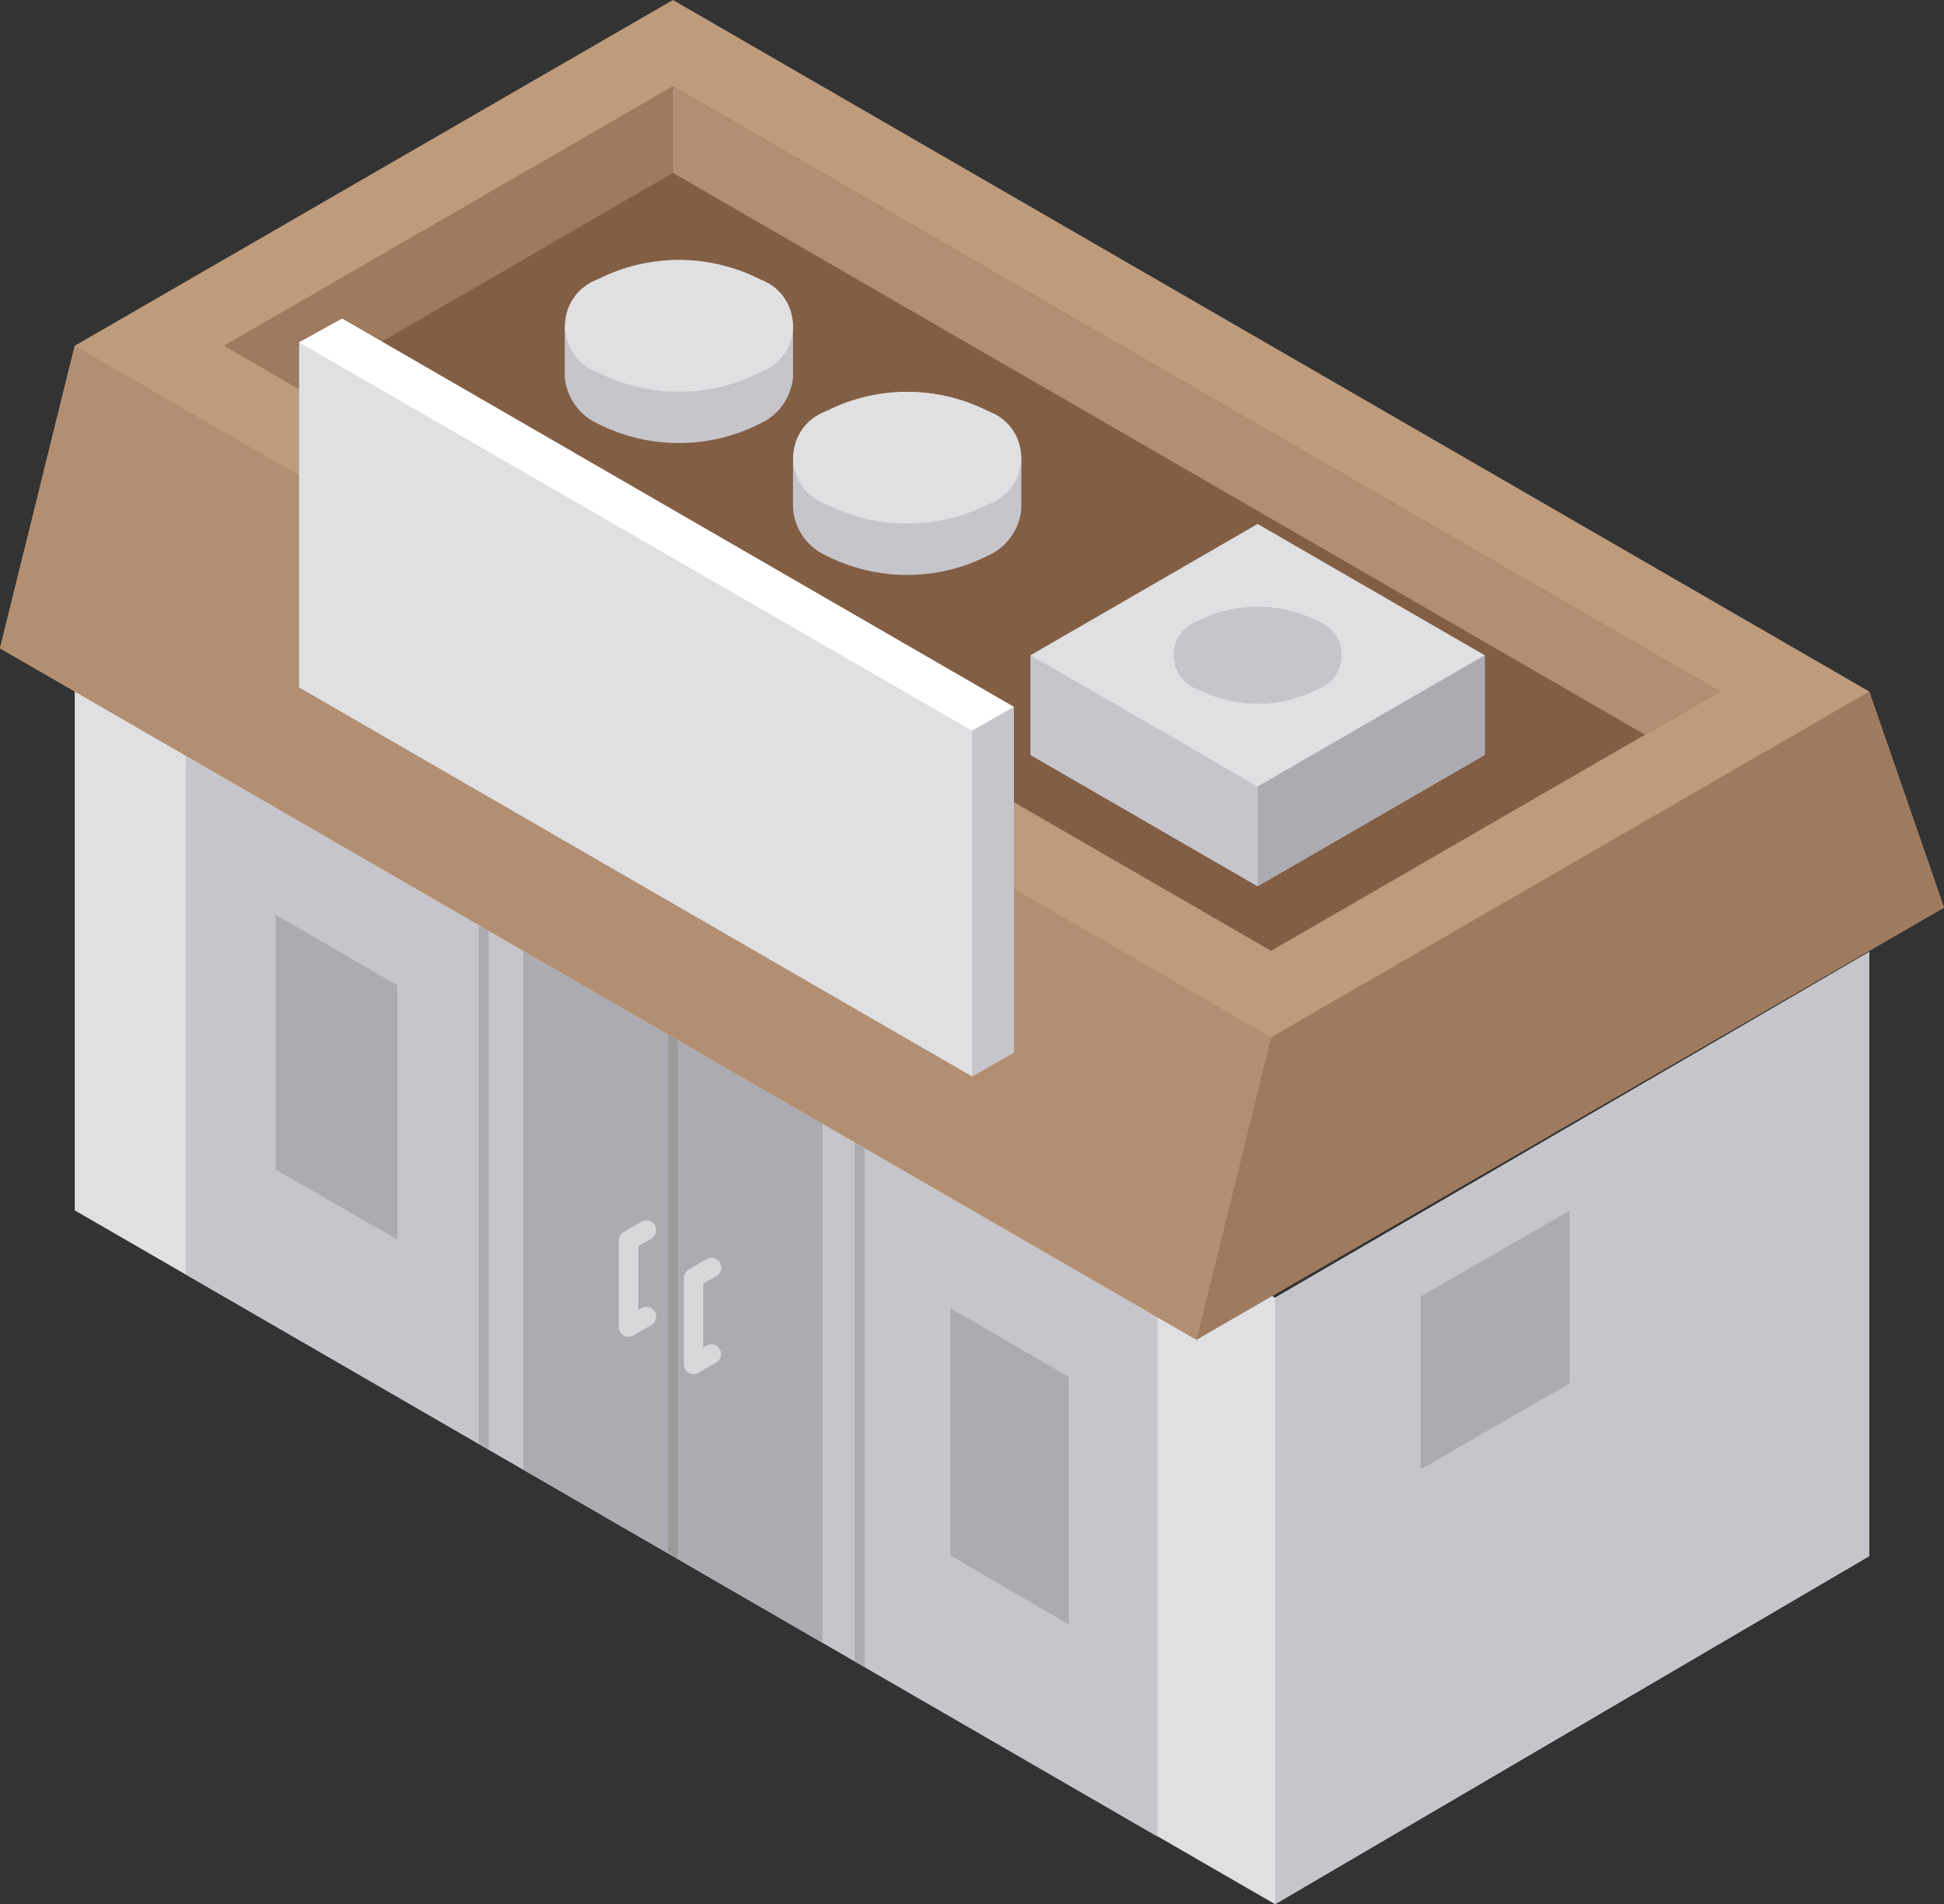 <svg width="196" height="192" viewBox="0 0 196 192" fill="none" xmlns="http://www.w3.org/2000/svg">
<rect x="0" y="0" width="196" height="192" fill="#333333" stroke="none"/>
<g clip-path="url(#clip0)">
<path d="M7.538 61.136V122.057L128.555 192.022L188.458 156.921V96L128.555 130.868L7.538 61.136Z" fill="#E0E0E2"/>
<path d="M116.705 132.853L18.739 76.232V128.512L116.705 185.205V132.853Z" fill="#C6C5CB"/>
<path d="M27.784 117.945V92.251L40.059 99.346V125.005L27.784 117.945Z" fill="#ACABB1"/>
<path d="M107.741 163.806V138.824L95.806 131.926V156.836L107.741 163.806Z" fill="#ACABB1"/>
<path d="M52.768 148.182V95.883L82.923 113.318V165.652L52.768 148.182Z" fill="#ACABB1"/>
<path d="M67.355 156.634L68.339 157.203V104.887L67.355 104.318V156.634Z" fill="#9A9A9B"/>
<path d="M69.936 138.573C69.675 138.573 69.425 138.469 69.24 138.284C69.056 138.1 68.952 137.849 68.952 137.588V128.87C68.952 128.697 68.997 128.527 69.084 128.377C69.17 128.226 69.294 128.102 69.444 128.015L71.256 126.967C71.482 126.84 71.748 126.808 71.997 126.877C72.247 126.946 72.459 127.11 72.588 127.334C72.718 127.558 72.754 127.825 72.688 128.075C72.623 128.326 72.462 128.541 72.24 128.673L70.898 129.435V135.876L71.234 135.684C71.459 135.557 71.726 135.525 71.975 135.594C72.224 135.663 72.437 135.827 72.566 136.051C72.695 136.276 72.731 136.542 72.666 136.792C72.601 137.043 72.44 137.258 72.218 137.391L70.406 138.439C70.263 138.523 70.102 138.569 69.936 138.573Z" fill="#D8D8DA"/>
<path d="M63.374 134.797C63.245 134.797 63.117 134.771 62.997 134.722C62.878 134.672 62.77 134.6 62.678 134.508C62.587 134.417 62.514 134.308 62.465 134.189C62.415 134.069 62.39 133.941 62.39 133.811V125.094C62.389 124.921 62.435 124.751 62.521 124.6C62.608 124.45 62.732 124.325 62.882 124.239L64.694 123.191C64.919 123.064 65.186 123.032 65.435 123.101C65.684 123.17 65.897 123.334 66.026 123.558C66.155 123.782 66.191 124.048 66.126 124.299C66.061 124.55 65.9 124.765 65.678 124.897L64.358 125.659V132.1L64.694 131.908C64.919 131.781 65.186 131.749 65.435 131.818C65.684 131.887 65.897 132.051 66.026 132.275C66.155 132.499 66.191 132.766 66.126 133.016C66.061 133.267 65.9 133.482 65.678 133.614L63.866 134.663C63.717 134.75 63.547 134.797 63.374 134.797Z" fill="#D8D8DA"/>
<path d="M128.555 130.868L188.458 96V156.921L128.555 192.022V130.868Z" fill="#C6C5CB"/>
<path d="M67.847 0L188.462 69.732L196 91.52L120.615 135.106L0 65.374L7.538 34.864L67.847 0Z" fill="#BE9B7B"/>
<path d="M120.615 135.11L128.153 104.601L188.458 69.737L195.996 91.529L120.615 135.11Z" fill="#9E7A5F"/>
<path d="M7.538 34.864L128.153 104.596L120.615 135.097L0 65.374L7.538 34.864Z" fill="#B28F72"/>
<path d="M22.617 34.868L67.847 8.717L173.383 69.732L128.153 95.884L22.617 34.868Z" fill="#825E45"/>
<path d="M103.907 66.073L126.797 52.836L149.687 66.073V76.125L126.797 89.361L103.907 76.125V66.073Z" fill="#E0E0E2"/>
<path d="M120.798 62.605C120.076 62.853 119.449 63.32 119.006 63.941C118.562 64.563 118.323 65.308 118.323 66.073C118.323 66.837 118.562 67.582 119.006 68.204C119.449 68.825 120.076 69.292 120.798 69.54C122.66 70.48 124.716 70.97 126.802 70.97C128.887 70.97 130.943 70.48 132.805 69.54C133.527 69.292 134.154 68.825 134.598 68.204C135.042 67.582 135.28 66.837 135.28 66.073C135.28 65.308 135.042 64.563 134.598 63.941C134.154 63.32 133.527 62.853 132.805 62.605C130.943 61.664 128.887 61.173 126.802 61.173C124.716 61.173 122.66 61.664 120.798 62.605Z" fill="#C6C5CB"/>
<path d="M103.907 66.073V76.133L126.797 89.37V79.309L103.907 66.073Z" fill="#C6C5CB"/>
<path d="M126.802 89.37L149.692 76.133V66.073L126.802 79.309V89.37Z" fill="#ACABB1"/>
<path d="M79.957 38.031V32.871C79.866 31.857 79.507 30.887 78.916 30.059C78.326 29.231 77.525 28.577 76.597 28.163C74.071 26.885 71.281 26.22 68.451 26.22C65.621 26.22 62.831 26.885 60.305 28.163C59.378 28.578 58.577 29.232 57.986 30.06C57.395 30.887 57.034 31.857 56.941 32.871V38.031C57.032 39.044 57.39 40.014 57.98 40.842C58.569 41.669 59.369 42.324 60.296 42.739C62.823 44.014 65.613 44.679 68.442 44.679C71.272 44.679 74.062 44.014 76.588 42.739C77.517 42.325 78.319 41.67 78.911 40.843C79.503 40.015 79.864 39.045 79.957 38.031Z" fill="#C6C5CB"/>
<path d="M60.305 28.158C59.328 28.496 58.481 29.131 57.882 29.974C57.282 30.817 56.96 31.827 56.96 32.862C56.96 33.897 57.282 34.906 57.882 35.749C58.481 36.592 59.328 37.227 60.305 37.565C62.832 38.841 65.622 39.505 68.451 39.505C71.281 39.505 74.071 38.841 76.597 37.565C77.576 37.229 78.426 36.595 79.027 35.752C79.629 34.908 79.952 33.898 79.952 32.862C79.952 31.825 79.629 30.815 79.027 29.971C78.426 29.128 77.576 28.494 76.597 28.158C74.071 26.881 71.281 26.216 68.451 26.216C65.622 26.216 62.831 26.881 60.305 28.158Z" fill="#E0E0E2"/>
<path d="M102.972 51.331V46.17C102.882 45.157 102.522 44.186 101.932 43.359C101.341 42.531 100.541 41.876 99.613 41.462C97.087 40.185 94.296 39.52 91.467 39.52C88.637 39.52 85.847 40.185 83.321 41.462C82.393 41.877 81.592 42.532 81.001 43.359C80.409 44.187 80.049 45.157 79.957 46.17V51.331C80.046 52.343 80.405 53.314 80.995 54.142C81.584 54.969 82.384 55.624 83.312 56.038C85.838 57.314 88.628 57.978 91.458 57.978C94.287 57.978 97.077 57.314 99.604 56.038C100.532 55.624 101.334 54.97 101.926 54.142C102.518 53.315 102.879 52.344 102.972 51.331Z" fill="#C6C5CB"/>
<path d="M83.316 41.458C82.339 41.796 81.492 42.431 80.892 43.274C80.293 44.117 79.97 45.126 79.97 46.161C79.97 47.196 80.293 48.206 80.892 49.049C81.492 49.892 82.339 50.526 83.316 50.865C85.843 52.141 88.634 52.806 91.464 52.806C94.295 52.806 97.085 52.141 99.613 50.865C100.592 50.529 101.441 49.895 102.043 49.051C102.644 48.208 102.968 47.197 102.968 46.161C102.968 45.125 102.644 44.114 102.043 43.271C101.441 42.428 100.592 41.794 99.613 41.458C97.086 40.18 94.295 39.514 91.464 39.514C88.634 39.514 85.843 40.18 83.316 41.458Z" fill="#E0E0E2"/>
<path d="M30.155 39.227C30.361 39.2 67.847 17.434 67.847 17.434V8.717L22.617 34.868L30.155 39.227Z" fill="#9E7A5F"/>
<path d="M67.843 17.434L165.845 74.082L173.383 69.723L67.843 8.717V17.434Z" fill="#B28F72"/>
<path d="M143.232 130.748V148.182L158.249 139.5V122.071L143.232 130.748Z" fill="#ACABB1"/>
<path d="M30.155 34.528V69.32L98.002 108.543L102.207 106.142V71.278L34.494 32.131L30.155 34.528Z" fill="#E0E0E2"/>
<path d="M97.998 108.543L102.203 106.142V71.273L97.998 73.674V108.543Z" fill="#C6C5CB"/>
<path d="M30.155 34.528L34.494 32.131L102.207 71.278L98.002 73.679L30.155 34.528Z" fill="white"/>
<path d="M48.276 145.606L49.261 146.175V93.868L48.276 93.299V145.606Z" fill="#ACABB1"/>
<path d="M86.184 167.542L87.168 168.111V115.781L86.184 115.213V167.542Z" fill="#ACABB1"/>
</g>
<defs>
<clipPath id="clip0">
<rect width="196" height="192" fill="white"/>
</clipPath>
</defs>
</svg>
